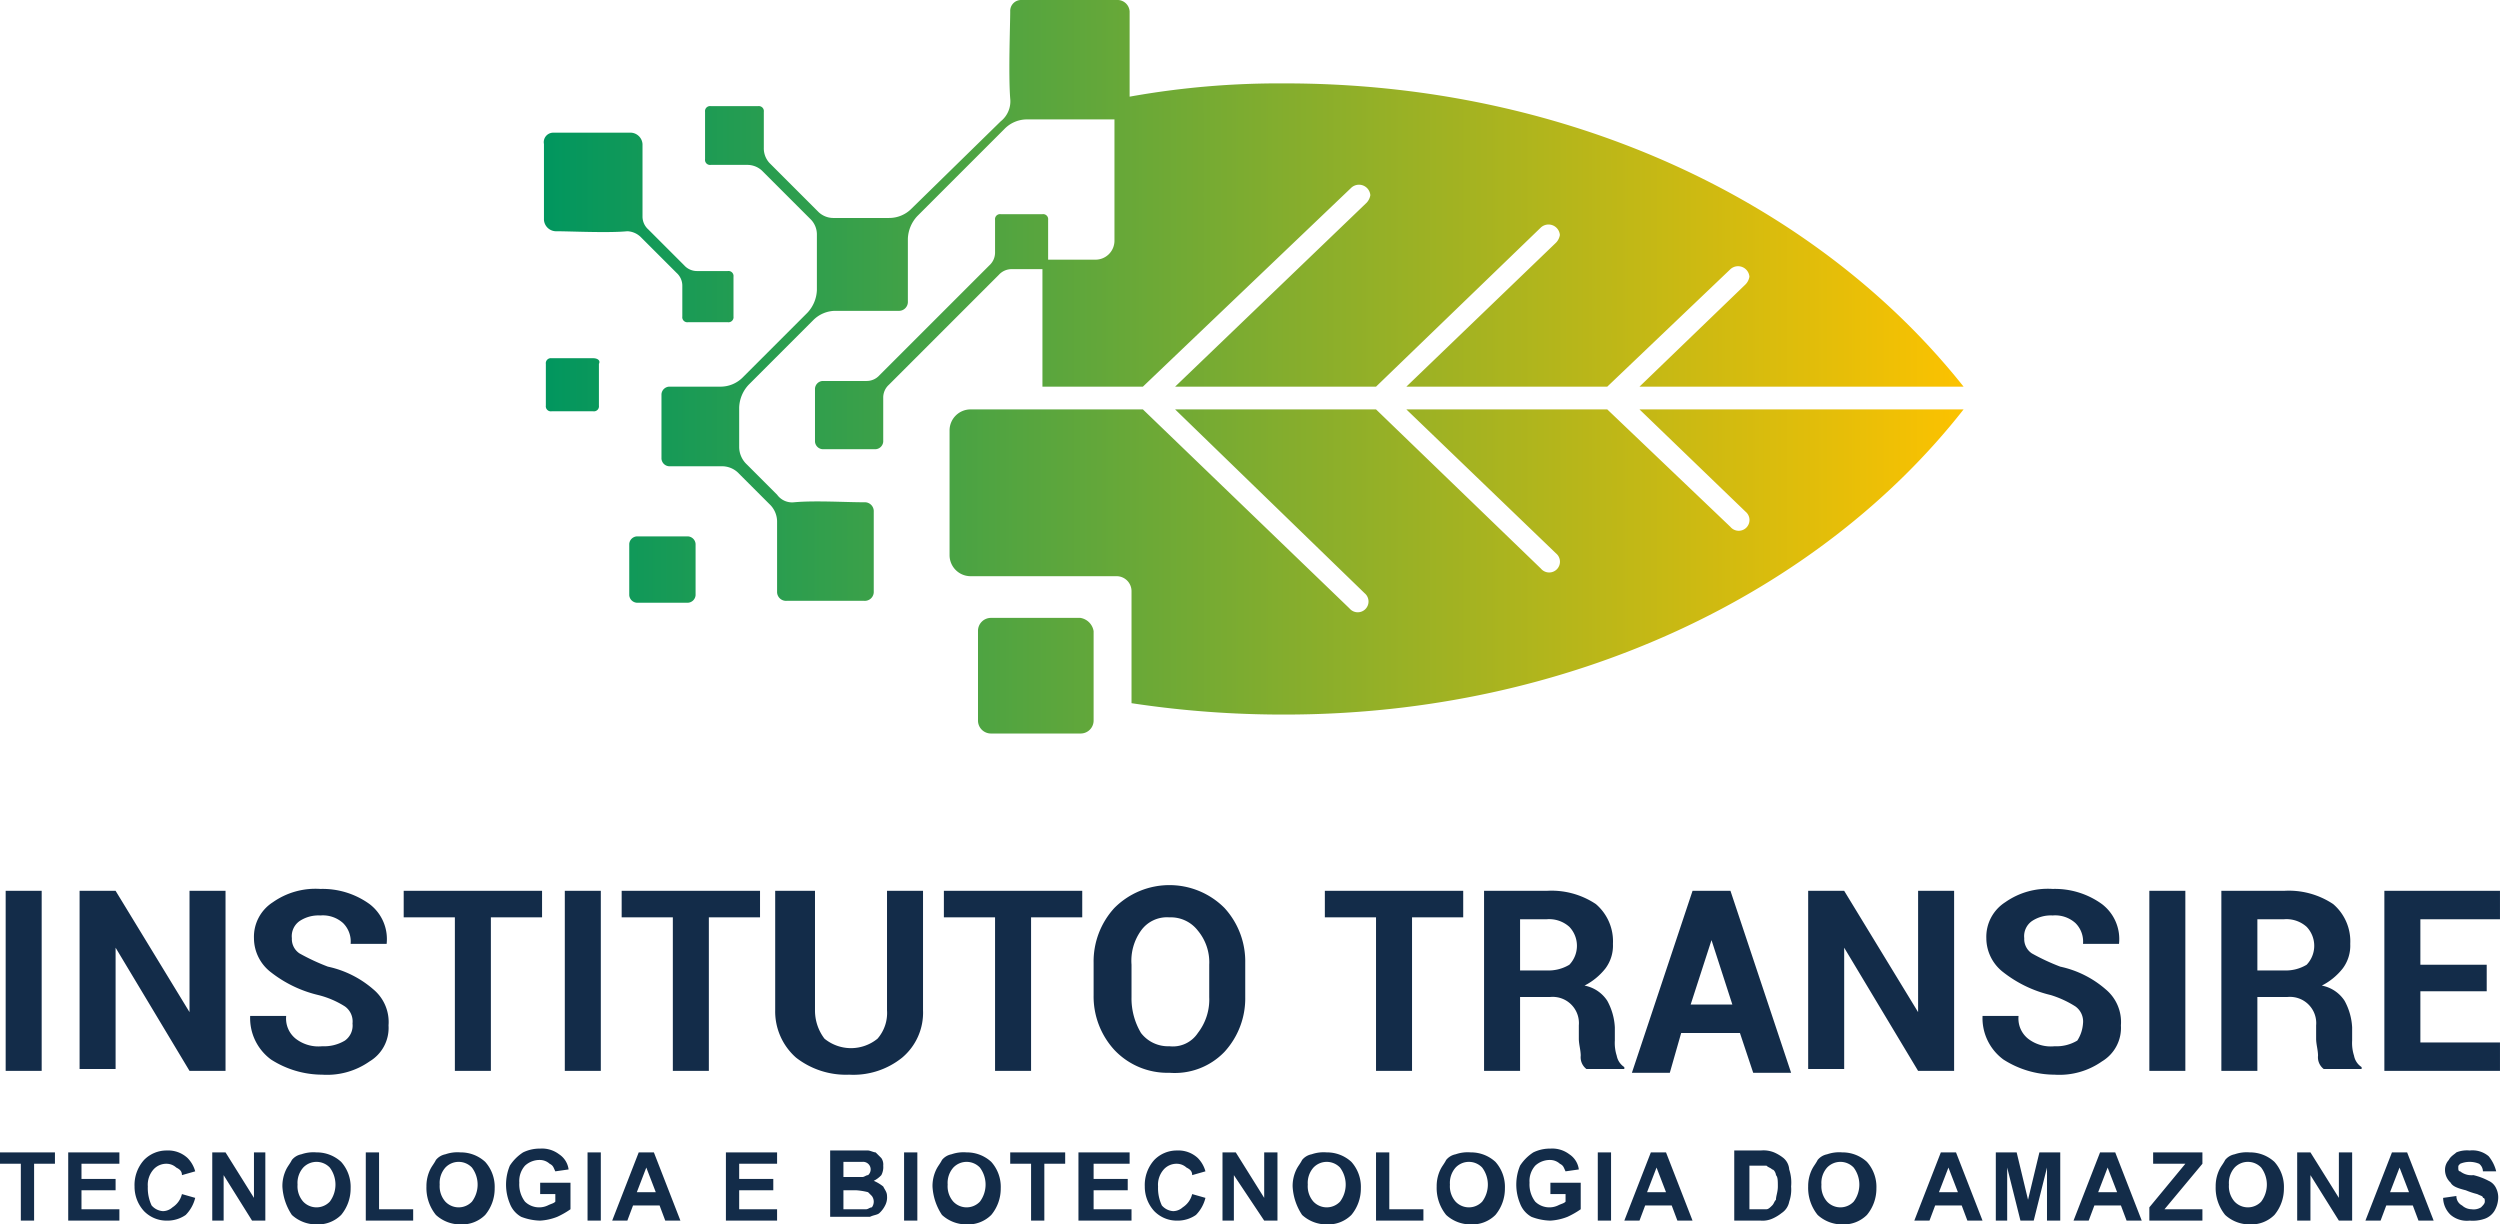 <svg xmlns="http://www.w3.org/2000/svg" xmlns:xlink="http://www.w3.org/1999/xlink" viewBox="0 0 131.9 64.6">
  <defs>
    <style>
      .cls-1 {
        fill: #132c49;
      }

      .cls-1, .cls-2 {
        fill-rule: evenodd;
      }

      .cls-2 {
        fill: url(#linear-gradient);
      }
    </style>
    <linearGradient id="linear-gradient" x1="-0.001" y1="0.499" x2="1" y2="0.499" gradientUnits="objectBoundingBox">
      <stop offset="0" stop-color="#00965f"/>
      <stop offset="1" stop-color="#fcc200"/>
    </linearGradient>
  </defs>
  <g id="marca-transire" transform="translate(-0.001)">
    <path id="Tecnologia_e_Biotecnologia_do_Amazonas_1_" class="cls-1" d="M1.1,64.4v-3H0v-.6H2.9v.6H1.8v3Zm2.5,0V60.8H6.3v.6h-2v.8H6.1v.6H4.3v1h2v.6Zm6-1.4.7.2a1.934,1.934,0,0,1-.5.9,1.689,1.689,0,0,1-1,.3,1.656,1.656,0,0,1-1.2-.5,1.9,1.9,0,0,1-.5-1.3,1.978,1.978,0,0,1,.5-1.4,1.656,1.656,0,0,1,1.2-.5,1.5,1.5,0,0,1,1.1.4,1.612,1.612,0,0,1,.4.7l-.7.2c0-.2-.1-.3-.3-.4a.764.764,0,0,0-.5-.2.908.908,0,0,0-.7.3,1.222,1.222,0,0,0-.3.9,2.151,2.151,0,0,0,.2,1,.864.864,0,0,0,.6.3.764.764,0,0,0,.5-.2,1.157,1.157,0,0,0,.5-.7Zm1.6,1.4V60.8h.7l1.5,2.4V60.8H14v3.6h-.7L11.8,62v2.4Zm3.7-1.8a2,2,0,0,1,.2-.9c.1-.2.2-.3.3-.5a.85.85,0,0,1,.5-.3,1.949,1.949,0,0,1,.8-.1,1.9,1.9,0,0,1,1.3.5,1.978,1.978,0,0,1,.5,1.4,2.168,2.168,0,0,1-.5,1.4,1.727,1.727,0,0,1-1.3.5,1.9,1.9,0,0,1-1.3-.5,2.976,2.976,0,0,1-.5-1.5Zm.8-.1a1.222,1.222,0,0,0,.3.9.967.967,0,0,0,1.4,0,1.5,1.5,0,0,0,0-1.8.967.967,0,0,0-1.4,0,1.222,1.222,0,0,0-.3.9Zm3.6,1.9V60.8H20v3h1.8v.6Zm3.2-1.8a2,2,0,0,1,.2-.9c.1-.2.2-.3.3-.5a.85.85,0,0,1,.5-.3,1.949,1.949,0,0,1,.8-.1,1.9,1.9,0,0,1,1.3.5,1.978,1.978,0,0,1,.5,1.4,2.168,2.168,0,0,1-.5,1.4,1.727,1.727,0,0,1-1.3.5,1.9,1.9,0,0,1-1.3-.5,2.26,2.26,0,0,1-.5-1.5Zm.7-.1a1.222,1.222,0,0,0,.3.9.967.967,0,0,0,1.4,0,1.5,1.5,0,0,0,0-1.8.967.967,0,0,0-1.4,0,1.222,1.222,0,0,0-.3.9Zm5.3.5v-.6h1.6v1.4a4.348,4.348,0,0,1-.7.4,2.92,2.92,0,0,1-.9.2,2.959,2.959,0,0,1-1-.2,1.344,1.344,0,0,1-.6-.7,2.6,2.6,0,0,1,0-2,2.336,2.336,0,0,1,.7-.7,2,2,0,0,1,.9-.2,1.493,1.493,0,0,1,1,.3,1.126,1.126,0,0,1,.5.8l-.7.1c-.1-.2-.1-.3-.3-.4a.764.764,0,0,0-.5-.2,1.135,1.135,0,0,0-.8.3,1.222,1.222,0,0,0-.3.9,1.493,1.493,0,0,0,.3,1,1.074,1.074,0,0,0,1.2.2c.2-.1.3-.1.4-.2V63ZM31,64.4V60.8h.7v3.6Zm4.9,0h-.8l-.3-.8H33.4l-.3.8h-.8l1.4-3.6h.8l1.4,3.6Zm-1.3-1.5-.5-1.3-.5,1.3Zm3.7,1.5V60.8H41v.6H39v.8h1.8v.6H39v1h2v.6Zm5.5-3.7h2c.1,0,.3.1.4.1l.3.3a.6.6,0,0,1,.1.4.9.9,0,0,1-.1.5,1.38,1.38,0,0,1-.4.3,2.186,2.186,0,0,1,.5.3c.1.2.2.3.2.5a.9.9,0,0,1-.1.5,1.38,1.38,0,0,1-.3.4c-.1.1-.3.1-.5.2H43.8V60.7Zm.7.6v.8h1c.1,0,.2-.1.3-.1a.4.4,0,0,0-.3-.7h-1Zm0,1.5v1h1.2c.1,0,.2-.1.3-.1a.5.5,0,0,0,0-.6l-.2-.2a3.536,3.536,0,0,0-.6-.1h-.7Zm3.2,1.6V60.8h.7v3.6Zm1.5-1.8a2,2,0,0,1,.2-.9c.1-.2.2-.3.3-.5a.85.85,0,0,1,.5-.3,1.949,1.949,0,0,1,.8-.1,1.9,1.9,0,0,1,1.3.5,1.978,1.978,0,0,1,.5,1.4,2.168,2.168,0,0,1-.5,1.4,1.727,1.727,0,0,1-1.3.5,1.9,1.9,0,0,1-1.3-.5,2.976,2.976,0,0,1-.5-1.5Zm.8-.1a1.222,1.222,0,0,0,.3.9.967.967,0,0,0,1.4,0,1.5,1.5,0,0,0,0-1.8.967.967,0,0,0-1.4,0,1.222,1.222,0,0,0-.3.9Zm4.4,1.9v-3H53.3v-.6h2.9v.6H55.1v3Zm2.5,0V60.8h2.7v.6H57.7v.8h1.8v.6H57.7v1h2v.6Zm6-1.4.7.2a1.934,1.934,0,0,1-.5.9,1.689,1.689,0,0,1-1,.3,1.656,1.656,0,0,1-1.2-.5,1.9,1.9,0,0,1-.5-1.3,1.978,1.978,0,0,1,.5-1.4,1.656,1.656,0,0,1,1.2-.5,1.5,1.5,0,0,1,1.1.4,1.612,1.612,0,0,1,.4.7l-.7.2c0-.2-.1-.3-.3-.4a.764.764,0,0,0-.5-.2.908.908,0,0,0-.7.3,1.222,1.222,0,0,0-.3.9,2.151,2.151,0,0,0,.2,1,.864.864,0,0,0,.6.3.764.764,0,0,0,.5-.2,1.157,1.157,0,0,0,.5-.7Zm1.6,1.4V60.8h.7l1.5,2.4V60.8h.7v3.6h-.7L65.1,62v2.4Zm3.7-1.8a2,2,0,0,1,.2-.9c.1-.2.2-.3.3-.5a.85.85,0,0,1,.5-.3,1.949,1.949,0,0,1,.8-.1,1.9,1.9,0,0,1,1.3.5,1.978,1.978,0,0,1,.5,1.4,2.168,2.168,0,0,1-.5,1.4,1.728,1.728,0,0,1-1.3.5,1.9,1.9,0,0,1-1.3-.5,2.976,2.976,0,0,1-.5-1.5Zm.8-.1a1.222,1.222,0,0,0,.3.9.967.967,0,0,0,1.4,0,1.5,1.5,0,0,0,0-1.8.967.967,0,0,0-1.4,0,1.222,1.222,0,0,0-.3.9Zm3.6,1.9V60.8h.7v3h1.8v.6Zm3.2-1.8a2,2,0,0,1,.2-.9c.1-.2.2-.3.3-.5a.85.85,0,0,1,.5-.3,1.949,1.949,0,0,1,.8-.1,1.9,1.9,0,0,1,1.3.5,1.978,1.978,0,0,1,.5,1.4,2.168,2.168,0,0,1-.5,1.4,1.728,1.728,0,0,1-1.3.5,1.9,1.9,0,0,1-1.3-.5,2.26,2.26,0,0,1-.5-1.5Zm.7-.1a1.222,1.222,0,0,0,.3.9.967.967,0,0,0,1.4,0,1.5,1.5,0,0,0,0-1.8.967.967,0,0,0-1.4,0,1.222,1.222,0,0,0-.3.9Zm5.3.5v-.6h1.6v1.4a4.348,4.348,0,0,1-.7.4,2.92,2.92,0,0,1-.9.2,2.959,2.959,0,0,1-1-.2,1.344,1.344,0,0,1-.6-.7,2.6,2.6,0,0,1,0-2,2.336,2.336,0,0,1,.7-.7,2,2,0,0,1,.9-.2,1.493,1.493,0,0,1,1,.3,1.126,1.126,0,0,1,.5.8l-.7.1c-.1-.2-.1-.3-.3-.4a.764.764,0,0,0-.5-.2,1.136,1.136,0,0,0-.8.3,1.222,1.222,0,0,0-.3.9,1.493,1.493,0,0,0,.3,1,1.074,1.074,0,0,0,1.2.2c.2-.1.3-.1.4-.2V63Zm2.5,1.4V60.8H85v3.6Zm5,0h-.8l-.3-.8H86.8l-.3.8h-.8l1.4-3.6h.8l1.4,3.6Zm-1.4-1.5-.5-1.3-.5,1.3Zm3.7-2.2h1.3a1.483,1.483,0,0,1,.7.1,2.186,2.186,0,0,1,.5.3.864.864,0,0,1,.3.6,2.22,2.22,0,0,1,.1.9,1.949,1.949,0,0,1-.1.8.918.918,0,0,1-.4.6,2.186,2.186,0,0,1-.5.3,1.268,1.268,0,0,1-.6.1H91.5V60.7Zm.7.7v2.4h.9c.1,0,.2-.1.3-.2s.1-.2.2-.3c0-.2.1-.4.1-.7s0-.5-.1-.6c0-.1-.1-.3-.2-.3-.1-.1-.2-.1-.3-.2h-.9Zm3.1,1.2a2,2,0,0,1,.2-.9c.1-.2.2-.3.3-.5a.85.85,0,0,1,.5-.3,1.949,1.949,0,0,1,.8-.1,1.9,1.9,0,0,1,1.3.5,1.978,1.978,0,0,1,.5,1.4,2.168,2.168,0,0,1-.5,1.4,1.728,1.728,0,0,1-1.3.5,1.9,1.9,0,0,1-1.3-.5,2.26,2.26,0,0,1-.5-1.5Zm.7-.1a1.222,1.222,0,0,0,.3.9.967.967,0,0,0,1.4,0,1.5,1.5,0,0,0,0-1.8.967.967,0,0,0-1.4,0,1.222,1.222,0,0,0-.3.9Zm8.5,1.9h-.8l-.3-.8h-1.4l-.3.8H101l1.4-3.6h.8l1.4,3.6Zm-1.3-1.5-.5-1.3-.5,1.3Zm2,1.5V60.8h1.1l.6,2.5.6-2.5h1.1v3.6H108V61.6l-.7,2.8h-.7l-.7-2.8v2.8Zm7.7,0h-.8l-.3-.8h-1.4l-.3.8h-.8l1.4-3.6h.8l1.4,3.6Zm-1.3-1.5-.5-1.3-.5,1.3Zm1.7,1.5v-.7l1.9-2.3h-1.7v-.6h2.6v.6l-2,2.4h2v.6Zm3.5-1.8a2,2,0,0,1,.2-.9c.1-.2.2-.3.3-.5a.85.85,0,0,1,.5-.3,1.949,1.949,0,0,1,.8-.1,1.9,1.9,0,0,1,1.3.5,1.978,1.978,0,0,1,.5,1.4,2.168,2.168,0,0,1-.5,1.4,1.728,1.728,0,0,1-1.3.5,1.9,1.9,0,0,1-1.3-.5,2.26,2.26,0,0,1-.5-1.5Zm.7-.1a1.222,1.222,0,0,0,.3.9.967.967,0,0,0,1.4,0,1.5,1.5,0,0,0,0-1.8.967.967,0,0,0-1.4,0,1.222,1.222,0,0,0-.3.9Zm3.6,1.9V60.8h.7l1.5,2.4V60.8h.7v3.6h-.7L121.9,62v2.4Zm7.2,0h-.8l-.3-.8h-1.4l-.3.8h-.8l1.4-3.6h.8l1.4,3.6Zm-1.3-1.5-.5-1.3-.5,1.3Zm1.8.3.7-.1a.55.55,0,0,0,.3.5.764.764,0,0,0,.5.2.749.749,0,0,0,.5-.1c.1-.1.2-.2.2-.3s0-.2-.1-.2c0-.1-.1-.1-.3-.2a3.932,3.932,0,0,1-.6-.2c-.4-.1-.7-.2-.8-.4a.908.908,0,0,1-.3-.7.764.764,0,0,1,.2-.5c.1-.2.3-.3.4-.4a1.483,1.483,0,0,1,.7-.1,1.327,1.327,0,0,1,1,.3,2.01,2.01,0,0,1,.4.8H131a.52.52,0,0,0-.2-.4,1.3,1.3,0,0,0-1,0c-.1.1-.1.1-.1.2s0,.2.1.2a.956.956,0,0,0,.7.2,3.385,3.385,0,0,1,.8.3.781.781,0,0,1,.4.4,1.083,1.083,0,0,1,.1.6,1.421,1.421,0,0,1-.2.6,1,1,0,0,1-.5.4,1.949,1.949,0,0,1-.8.1,1.327,1.327,0,0,1-1-.3A1.268,1.268,0,0,1,128.9,63.2Z"/>
    <path id="Instituto_Transire_1_" class="cls-1" d="M2.3,56.5H.3V47H2.2v9.5Zm9.6,0H10L6.1,50h0v6.4H4.2V47H6.1L10,53.4h0V47h1.9v9.5ZM18.6,54a.975.975,0,0,0-.4-.9,4.779,4.779,0,0,0-1.4-.6,6.475,6.475,0,0,1-2.5-1.2,2.271,2.271,0,0,1-.9-1.8,2.166,2.166,0,0,1,1-1.9,3.9,3.9,0,0,1,2.5-.7,4.237,4.237,0,0,1,2.6.8,2.321,2.321,0,0,1,.9,2.1H18.5a1.366,1.366,0,0,0-.4-1.1,1.594,1.594,0,0,0-1.2-.4,1.8,1.8,0,0,0-1.1.3.975.975,0,0,0-.4.9.909.909,0,0,0,.4.8,11.254,11.254,0,0,0,1.5.7,5.369,5.369,0,0,1,2.4,1.2,2.241,2.241,0,0,1,.8,1.9,2.058,2.058,0,0,1-1,1.9,3.9,3.9,0,0,1-2.5.7,5.029,5.029,0,0,1-2.7-.8,2.712,2.712,0,0,1-1.1-2.3h1.9a1.364,1.364,0,0,0,.5,1.2,1.955,1.955,0,0,0,1.4.4,2.133,2.133,0,0,0,1.2-.3.975.975,0,0,0,.4-.9Zm10-5.6H25.9v8.1H24V48.4H21.3V47h7.3v1.4Zm3.1,8.1H29.8V47h1.9v9.5Zm8.4-8.1H37.4v8.1H35.5V48.4H32.8V47h7.3v1.4ZM48.7,47v6.3a3.1,3.1,0,0,1-1.1,2.5,4.1,4.1,0,0,1-2.8.9,4.277,4.277,0,0,1-2.8-.9,3.25,3.25,0,0,1-1.1-2.5V47H43v6.3a2.456,2.456,0,0,0,.5,1.5,2.21,2.21,0,0,0,2.8,0,2.07,2.07,0,0,0,.5-1.5V47Zm8.4,1.4H54.4v8.1H52.5V48.4H49.8V47h7.3v1.4Zm8.6,4.2a4.173,4.173,0,0,1-1.1,2.9,3.633,3.633,0,0,1-2.9,1.1,3.847,3.847,0,0,1-2.9-1.2,4.173,4.173,0,0,1-1.1-2.9V50.8a4.173,4.173,0,0,1,1.1-2.9,4.1,4.1,0,0,1,5.8,0,4.173,4.173,0,0,1,1.1,2.9v1.8Zm-1.9-1.7a2.61,2.61,0,0,0-.6-1.8,1.8,1.8,0,0,0-1.5-.7,1.683,1.683,0,0,0-1.5.7,2.73,2.73,0,0,0-.5,1.8v1.7a3.557,3.557,0,0,0,.5,1.9,1.8,1.8,0,0,0,1.5.7,1.579,1.579,0,0,0,1.5-.7,2.883,2.883,0,0,0,.6-1.9V50.9Zm13.4-2.5H74.5v8.1H72.6V48.4H69.9V47h7.3v1.4Zm3,4.3v3.8H78.3V47h3.3a4.209,4.209,0,0,1,2.6.7,2.583,2.583,0,0,1,.9,2.1,2.01,2.01,0,0,1-.4,1.3,3.331,3.331,0,0,1-1.1.9,1.837,1.837,0,0,1,1.2.8,3.255,3.255,0,0,1,.4,1.4v.7a2.2,2.2,0,0,0,.1.8.918.918,0,0,0,.4.6v.1h-2a.779.779,0,0,1-.3-.7c0-.3-.1-.6-.1-.9v-.7a1.384,1.384,0,0,0-1.5-1.5H80.2Zm0-1.5h1.4a2.133,2.133,0,0,0,1.2-.3,1.45,1.45,0,0,0,0-2,1.594,1.594,0,0,0-1.2-.4H80.2v2.7Zm11.6,3.3H88.7l-.6,2.1h-2L89.3,47h2l3.2,9.6h-2l-.7-2.1ZM89.2,53h2.2l-1.1-3.4h0L89.2,53Zm13.9,3.5h-1.9L97.3,50h0v6.4H95.4V47h1.9l3.9,6.4h0V47h1.9v9.5Zm6.8-2.5a.975.975,0,0,0-.4-.9,5.349,5.349,0,0,0-1.3-.6,6.475,6.475,0,0,1-2.5-1.2,2.271,2.271,0,0,1-.9-1.8,2.166,2.166,0,0,1,1-1.9,3.9,3.9,0,0,1,2.5-.7,4.237,4.237,0,0,1,2.6.8,2.321,2.321,0,0,1,.9,2.1h-1.9a1.366,1.366,0,0,0-.4-1.1,1.594,1.594,0,0,0-1.2-.4,1.8,1.8,0,0,0-1.1.3.975.975,0,0,0-.4.9.909.909,0,0,0,.4.8,11.254,11.254,0,0,0,1.5.7,5.369,5.369,0,0,1,2.4,1.2,2.241,2.241,0,0,1,.8,1.9,2.058,2.058,0,0,1-1,1.9,3.9,3.9,0,0,1-2.5.7,5.029,5.029,0,0,1-2.7-.8,2.712,2.712,0,0,1-1.1-2.3h1.9a1.364,1.364,0,0,0,.5,1.2,1.955,1.955,0,0,0,1.4.4,2.133,2.133,0,0,0,1.2-.3,1.9,1.9,0,0,0,.3-.9Zm5.4,2.5h-1.9V47h1.9v9.5Zm3.8-3.8v3.8h-1.9V47h3.3a4.209,4.209,0,0,1,2.6.7,2.583,2.583,0,0,1,.9,2.1,2.01,2.01,0,0,1-.4,1.3,3.331,3.331,0,0,1-1.1.9,1.837,1.837,0,0,1,1.2.8,3.255,3.255,0,0,1,.4,1.4v.7a2.2,2.2,0,0,0,.1.8.918.918,0,0,0,.4.6v.1h-2a.779.779,0,0,1-.3-.7c0-.3-.1-.6-.1-.9v-.7a1.384,1.384,0,0,0-1.5-1.5h-1.6Zm0-1.5h1.4a2.133,2.133,0,0,0,1.2-.3,1.45,1.45,0,0,0,0-2,1.594,1.594,0,0,0-1.2-.4h-1.4v2.7Zm12.1,1.1h-3.5V55h4.2v1.5h-6.1V47h6.1v1.5h-4.2v2.4h3.5Z"/>
    <path id="Ícone_1_" class="cls-2" d="M67.8,4.4a44.651,44.651,0,0,0-8.2.7V.6A.645.645,0,0,0,59,0H53.9a.576.576,0,0,0-.6.6c0,.7-.1,3.3,0,4.6a1.346,1.346,0,0,1-.5,1.2L48.1,11a1.656,1.656,0,0,1-1.2.5H44a1.136,1.136,0,0,1-.8-.3L40.6,8.6a1.135,1.135,0,0,1-.3-.8V5.9a.265.265,0,0,0-.3-.3H37.5a.265.265,0,0,0-.3.3V8.4a.265.265,0,0,0,.3.3h1.9a1.136,1.136,0,0,1,.8.3l2.6,2.6a1.135,1.135,0,0,1,.3.8v2.9a1.845,1.845,0,0,1-.5,1.2l-3.4,3.4a1.656,1.656,0,0,1-1.2.5H35.3a.43.43,0,0,0-.4.4v3.4a.43.43,0,0,0,.4.4h2.8a1.222,1.222,0,0,1,.9.4l1.6,1.6a1.268,1.268,0,0,1,.4.9v3.7a.472.472,0,0,0,.5.5h4.1a.472.472,0,0,0,.5-.5V27a.472.472,0,0,0-.5-.5c-1,0-2.6-.1-3.7,0a.975.975,0,0,1-.9-.4l-1.6-1.6a1.268,1.268,0,0,1-.4-.9V21.5a1.845,1.845,0,0,1,.5-1.2l3.4-3.4a1.656,1.656,0,0,1,1.2-.5h3.3a.472.472,0,0,0,.5-.5V12.6a1.845,1.845,0,0,1,.5-1.2L53,6.8a1.656,1.656,0,0,1,1.2-.5h4.6v6.4a1,1,0,0,1-1,1H55.3V11.6a.265.265,0,0,0-.3-.3H52.8a.265.265,0,0,0-.3.3v1.7a.908.908,0,0,1-.3.7l-5.8,5.8a.908.908,0,0,1-.7.3H43.4a.43.43,0,0,0-.4.4v2.8a.43.43,0,0,0,.4.4h2.8a.43.43,0,0,0,.4-.4V21a.908.908,0,0,1,.3-.7l5.8-5.8a.908.908,0,0,1,.7-.3H55v6.2h5.3l11-10.5a.6.6,0,0,1,1,.4.758.758,0,0,1-.2.4L62,20.4H72.6L81.3,12a.6.6,0,0,1,1,.4.758.758,0,0,1-.2.4l-7.9,7.6H84.8l6.5-6.2a.6.6,0,0,1,1,.4.758.758,0,0,1-.2.4l-5.6,5.4h17.1c-7.7-9.7-20.8-16-35.8-16ZM57,32.6H52.3a.684.684,0,0,0-.7.7V38a.684.684,0,0,0,.7.7H57a.684.684,0,0,0,.7-.7V33.3a.842.842,0,0,0-.7-.7ZM36.3,28.3a.43.43,0,0,1,.4.4v2.7a.43.43,0,0,1-.4.4H33.6a.43.43,0,0,1-.4-.4V28.7a.43.43,0,0,1,.4-.4Zm-5-9.4H29.1a.265.265,0,0,0-.3.3v2.2a.265.265,0,0,0,.3.3h2.2a.265.265,0,0,0,.3-.3V19.2c.1-.2-.1-.3-.3-.3Zm23.3,2.7h5.7L71.2,32.1a.568.568,0,1,0,.8-.8L62,21.6H72.6L81.3,30a.568.568,0,1,0,.8-.8l-7.9-7.6H84.8l6.5,6.2a.568.568,0,1,0,.8-.8l-5.6-5.4h17.1C96,31.3,82.8,37.7,67.8,37.7a53.222,53.222,0,0,1-8.1-.6V31.2a.789.789,0,0,0-.8-.8H51.2a1.11,1.11,0,0,1-1.1-1.1V22.7a1.11,1.11,0,0,1,1.1-1.1ZM29.2,7h4.1a.645.645,0,0,1,.6.6v3.8a.908.908,0,0,0,.3.7L36.1,14a.908.908,0,0,0,.7.3h1.6a.265.265,0,0,1,.3.3v2.1a.265.265,0,0,1-.3.3H36.3a.265.265,0,0,1-.3-.3V15.1a.908.908,0,0,0-.3-.7l-1.9-1.9a1.08,1.08,0,0,0-.7-.3c-1,.1-3,0-3.8,0a.645.645,0,0,1-.6-.6v-4A.5.5,0,0,1,29.2,7Z"/>
  </g>
</svg>
